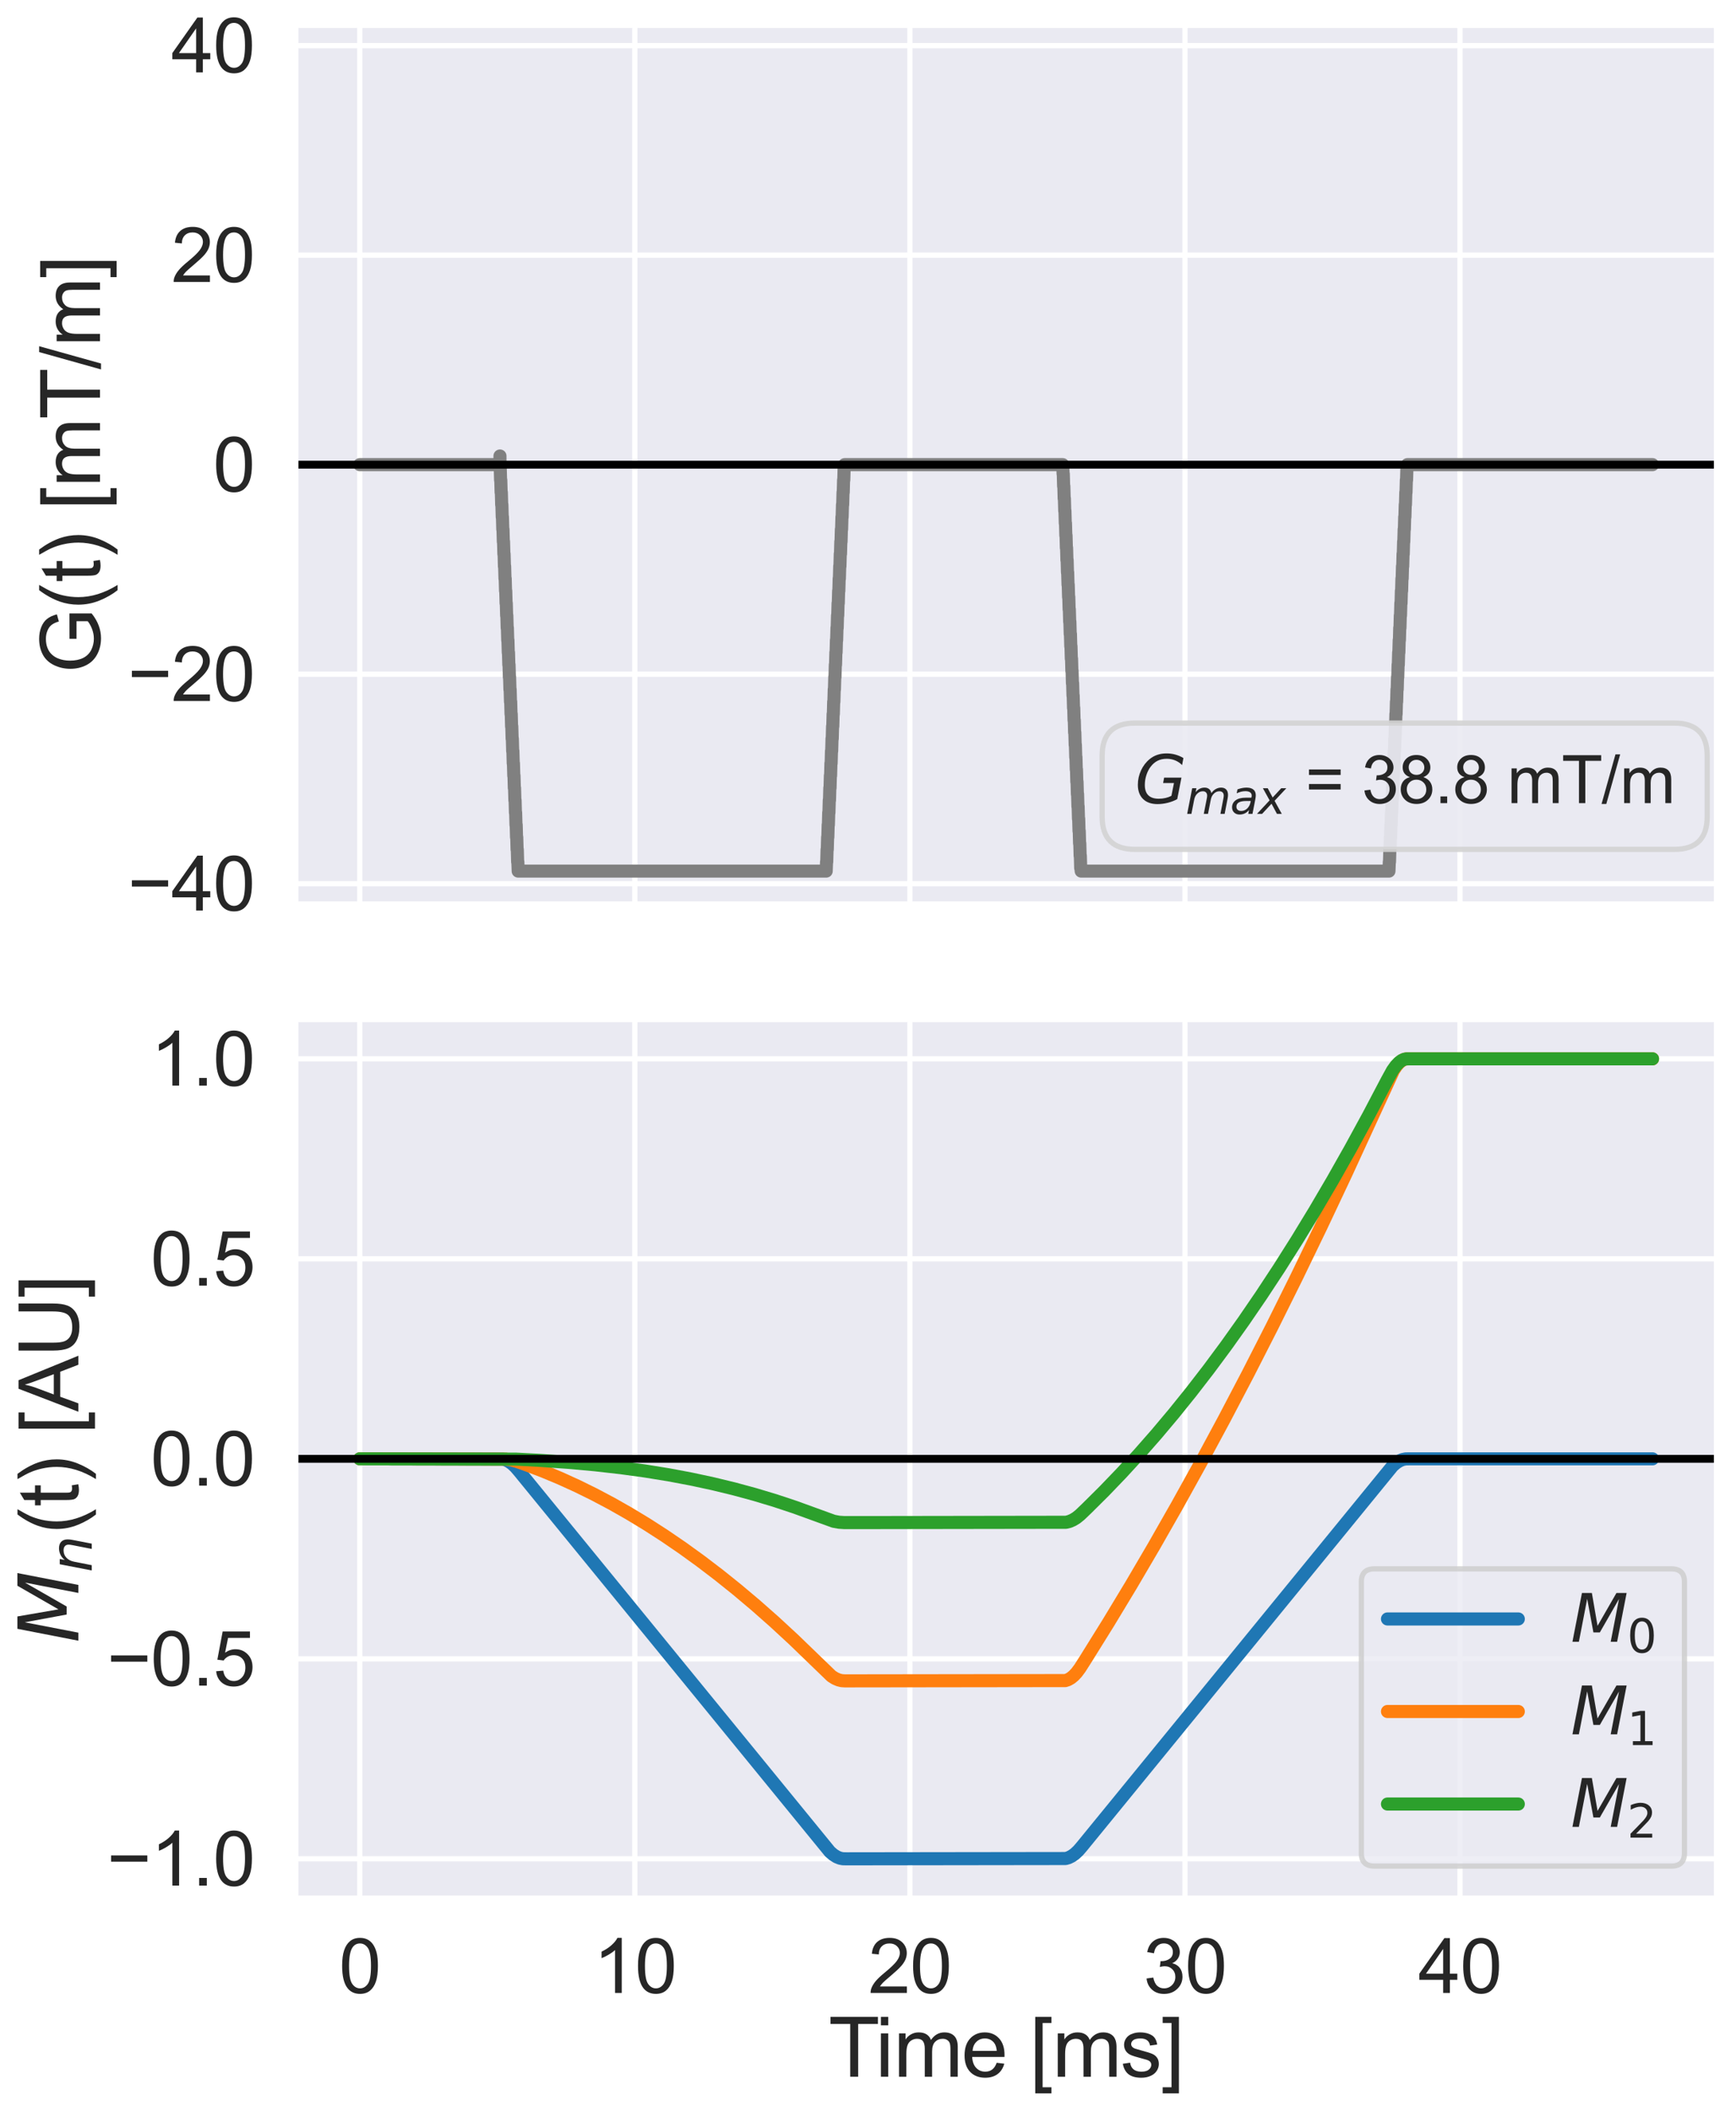 <?xml version="1.0" encoding="utf-8" standalone="no"?>
<!DOCTYPE svg PUBLIC "-//W3C//DTD SVG 1.1//EN"
  "http://www.w3.org/Graphics/SVG/1.1/DTD/svg11.dtd">
<svg xmlns:xlink="http://www.w3.org/1999/xlink" width="663.481pt" height="806.986pt" viewBox="0 0 663.481 806.986" xmlns="http://www.w3.org/2000/svg" version="1.1">
 <defs>
  <style type="text/css">*{stroke-linejoin: round; stroke-linecap: butt}</style>
 </defs>
 <g id="figure_1">
  <g id="patch_1">
   <path d="M -0 806.986 
L 663.481 806.986 
L 663.481 0 
L -0 0 
z
" style="fill: #ffffff"/>
  </g>
  <g id="axes_1">
   <g id="patch_2">
    <path d="M 112.798 345.695 
L 656.281 345.695 
L 656.281 9.429 
L 112.798 9.429 
z
" style="fill: #eaeaf2"/>
   </g>
   <g id="matplotlib.axis_1">
    <g id="xtick_1">
     <g id="line2d_1">
      <path d="M 137.502 345.695 
L 137.502 9.429 
" clip-path="url(#p6a369a2be4)" style="fill: none; stroke: #ffffff; stroke-width: 2; stroke-linecap: round"/>
     </g>
    </g>
    <g id="xtick_2">
     <g id="line2d_2">
      <path d="M 242.627 345.695 
L 242.627 9.429 
" clip-path="url(#p6a369a2be4)" style="fill: none; stroke: #ffffff; stroke-width: 2; stroke-linecap: round"/>
     </g>
    </g>
    <g id="xtick_3">
     <g id="line2d_3">
      <path d="M 347.751 345.695 
L 347.751 9.429 
" clip-path="url(#p6a369a2be4)" style="fill: none; stroke: #ffffff; stroke-width: 2; stroke-linecap: round"/>
     </g>
    </g>
    <g id="xtick_4">
     <g id="line2d_4">
      <path d="M 452.876 345.695 
L 452.876 9.429 
" clip-path="url(#p6a369a2be4)" style="fill: none; stroke: #ffffff; stroke-width: 2; stroke-linecap: round"/>
     </g>
    </g>
    <g id="xtick_5">
     <g id="line2d_5">
      <path d="M 558.001 345.695 
L 558.001 9.429 
" clip-path="url(#p6a369a2be4)" style="fill: none; stroke: #ffffff; stroke-width: 2; stroke-linecap: round"/>
     </g>
    </g>
   </g>
   <g id="matplotlib.axis_2">
    <g id="ytick_1">
     <g id="line2d_6">
      <path d="M 112.798 337.689 
L 656.281 337.689 
" clip-path="url(#p6a369a2be4)" style="fill: none; stroke: #ffffff; stroke-width: 2; stroke-linecap: round"/>
     </g>
     <g id="text_1">
      <!-- −40 -->
      <g style="fill: #262626" transform="translate(48.785 347.924) scale(0.286 -0.286)">
       <defs>
        <path id="ArialMT-2212" d="M 3381 1997 
L 356 1997 
L 356 2522 
L 3381 2522 
L 3381 1997 
z
" transform="scale(0.016)"/>
        <path id="ArialMT-34" d="M 2069 0 
L 2069 1097 
L 81 1097 
L 81 1613 
L 2172 4581 
L 2631 4581 
L 2631 1613 
L 3250 1613 
L 3250 1097 
L 2631 1097 
L 2631 0 
L 2069 0 
z
M 2069 1613 
L 2069 3678 
L 634 1613 
L 2069 1613 
z
" transform="scale(0.016)"/>
        <path id="ArialMT-30" d="M 266 2259 
Q 266 3072 433 3567 
Q 600 4063 929 4331 
Q 1259 4600 1759 4600 
Q 2128 4600 2406 4451 
Q 2684 4303 2865 4023 
Q 3047 3744 3150 3342 
Q 3253 2941 3253 2259 
Q 3253 1453 3087 958 
Q 2922 463 2592 192 
Q 2263 -78 1759 -78 
Q 1097 -78 719 397 
Q 266 969 266 2259 
z
M 844 2259 
Q 844 1131 1108 757 
Q 1372 384 1759 384 
Q 2147 384 2411 759 
Q 2675 1134 2675 2259 
Q 2675 3391 2411 3762 
Q 2147 4134 1753 4134 
Q 1366 4134 1134 3806 
Q 844 3388 844 2259 
z
" transform="scale(0.016)"/>
       </defs>
       <use xlink:href="#ArialMT-2212"/>
       <use xlink:href="#ArialMT-34" x="58.398"/>
       <use xlink:href="#ArialMT-30" x="114.014"/>
      </g>
     </g>
    </g>
    <g id="ytick_2">
     <g id="line2d_7">
      <path d="M 112.798 257.625 
L 656.281 257.625 
" clip-path="url(#p6a369a2be4)" style="fill: none; stroke: #ffffff; stroke-width: 2; stroke-linecap: round"/>
     </g>
     <g id="text_2">
      <!-- −20 -->
      <g style="fill: #262626" transform="translate(48.785 267.861) scale(0.286 -0.286)">
       <defs>
        <path id="ArialMT-32" d="M 3222 541 
L 3222 0 
L 194 0 
Q 188 203 259 391 
Q 375 700 629 1000 
Q 884 1300 1366 1694 
Q 2113 2306 2375 2664 
Q 2638 3022 2638 3341 
Q 2638 3675 2398 3904 
Q 2159 4134 1775 4134 
Q 1369 4134 1125 3890 
Q 881 3647 878 3216 
L 300 3275 
Q 359 3922 746 4261 
Q 1134 4600 1788 4600 
Q 2447 4600 2831 4234 
Q 3216 3869 3216 3328 
Q 3216 3053 3103 2787 
Q 2991 2522 2730 2228 
Q 2469 1934 1863 1422 
Q 1356 997 1212 845 
Q 1069 694 975 541 
L 3222 541 
z
" transform="scale(0.016)"/>
       </defs>
       <use xlink:href="#ArialMT-2212"/>
       <use xlink:href="#ArialMT-32" x="58.398"/>
       <use xlink:href="#ArialMT-30" x="114.014"/>
      </g>
     </g>
    </g>
    <g id="ytick_3">
     <g id="line2d_8">
      <path d="M 112.798 177.562 
L 656.281 177.562 
" clip-path="url(#p6a369a2be4)" style="fill: none; stroke: #ffffff; stroke-width: 2; stroke-linecap: round"/>
     </g>
     <g id="text_3">
      <!-- 0 -->
      <g style="fill: #262626" transform="translate(81.394 187.798) scale(0.286 -0.286)">
       <use xlink:href="#ArialMT-30"/>
      </g>
     </g>
    </g>
    <g id="ytick_4">
     <g id="line2d_9">
      <path d="M 112.798 97.499 
L 656.281 97.499 
" clip-path="url(#p6a369a2be4)" style="fill: none; stroke: #ffffff; stroke-width: 2; stroke-linecap: round"/>
     </g>
     <g id="text_4">
      <!-- 20 -->
      <g style="fill: #262626" transform="translate(65.49 107.735) scale(0.286 -0.286)">
       <use xlink:href="#ArialMT-32"/>
       <use xlink:href="#ArialMT-30" x="55.615"/>
      </g>
     </g>
    </g>
    <g id="ytick_5">
     <g id="line2d_10">
      <path d="M 112.798 17.436 
L 656.281 17.436 
" clip-path="url(#p6a369a2be4)" style="fill: none; stroke: #ffffff; stroke-width: 2; stroke-linecap: round"/>
     </g>
     <g id="text_5">
      <!-- 40 -->
      <g style="fill: #262626" transform="translate(65.49 27.671) scale(0.286 -0.286)">
       <use xlink:href="#ArialMT-34"/>
       <use xlink:href="#ArialMT-30" x="55.615"/>
      </g>
     </g>
    </g>
    <g id="text_6">
     <!-- G(t) [mT/m] -->
     <g style="fill: #262626" transform="translate(38.219 257.271) rotate(-90) scale(0.312 -0.312)">
      <defs>
       <path id="ArialMT-47" d="M 2638 1797 
L 2638 2334 
L 4578 2338 
L 4578 638 
Q 4131 281 3656 101 
Q 3181 -78 2681 -78 
Q 2006 -78 1454 211 
Q 903 500 622 1047 
Q 341 1594 341 2269 
Q 341 2938 620 3517 
Q 900 4097 1425 4378 
Q 1950 4659 2634 4659 
Q 3131 4659 3532 4498 
Q 3934 4338 4162 4050 
Q 4391 3763 4509 3300 
L 3963 3150 
Q 3859 3500 3706 3700 
Q 3553 3900 3268 4020 
Q 2984 4141 2638 4141 
Q 2222 4141 1919 4014 
Q 1616 3888 1430 3681 
Q 1244 3475 1141 3228 
Q 966 2803 966 2306 
Q 966 1694 1177 1281 
Q 1388 869 1791 669 
Q 2194 469 2647 469 
Q 3041 469 3416 620 
Q 3791 772 3984 944 
L 3984 1797 
L 2638 1797 
z
" transform="scale(0.016)"/>
       <path id="ArialMT-28" d="M 1497 -1347 
Q 1031 -759 709 28 
Q 388 816 388 1659 
Q 388 2403 628 3084 
Q 909 3875 1497 4659 
L 1900 4659 
Q 1522 4009 1400 3731 
Q 1209 3300 1100 2831 
Q 966 2247 966 1656 
Q 966 153 1900 -1347 
L 1497 -1347 
z
" transform="scale(0.016)"/>
       <path id="ArialMT-74" d="M 1650 503 
L 1731 6 
Q 1494 -44 1306 -44 
Q 1000 -44 831 53 
Q 663 150 594 308 
Q 525 466 525 972 
L 525 2881 
L 113 2881 
L 113 3319 
L 525 3319 
L 525 4141 
L 1084 4478 
L 1084 3319 
L 1650 3319 
L 1650 2881 
L 1084 2881 
L 1084 941 
Q 1084 700 1114 631 
Q 1144 563 1211 522 
Q 1278 481 1403 481 
Q 1497 481 1650 503 
z
" transform="scale(0.016)"/>
       <path id="ArialMT-29" d="M 791 -1347 
L 388 -1347 
Q 1322 153 1322 1656 
Q 1322 2244 1188 2822 
Q 1081 3291 891 3722 
Q 769 4003 388 4659 
L 791 4659 
Q 1378 3875 1659 3084 
Q 1900 2403 1900 1659 
Q 1900 816 1576 28 
Q 1253 -759 791 -1347 
z
" transform="scale(0.016)"/>
       <path id="ArialMT-20" transform="scale(0.016)"/>
       <path id="ArialMT-5b" d="M 434 -1272 
L 434 4581 
L 1675 4581 
L 1675 4116 
L 997 4116 
L 997 -806 
L 1675 -806 
L 1675 -1272 
L 434 -1272 
z
" transform="scale(0.016)"/>
       <path id="ArialMT-6d" d="M 422 0 
L 422 3319 
L 925 3319 
L 925 2853 
Q 1081 3097 1340 3245 
Q 1600 3394 1931 3394 
Q 2300 3394 2536 3241 
Q 2772 3088 2869 2813 
Q 3263 3394 3894 3394 
Q 4388 3394 4653 3120 
Q 4919 2847 4919 2278 
L 4919 0 
L 4359 0 
L 4359 2091 
Q 4359 2428 4304 2576 
Q 4250 2725 4106 2815 
Q 3963 2906 3769 2906 
Q 3419 2906 3187 2673 
Q 2956 2441 2956 1928 
L 2956 0 
L 2394 0 
L 2394 2156 
Q 2394 2531 2256 2718 
Q 2119 2906 1806 2906 
Q 1569 2906 1367 2781 
Q 1166 2656 1075 2415 
Q 984 2175 984 1722 
L 984 0 
L 422 0 
z
" transform="scale(0.016)"/>
       <path id="ArialMT-54" d="M 1659 0 
L 1659 4041 
L 150 4041 
L 150 4581 
L 3781 4581 
L 3781 4041 
L 2266 4041 
L 2266 0 
L 1659 0 
z
" transform="scale(0.016)"/>
       <path id="ArialMT-2f" d="M 0 -78 
L 1328 4659 
L 1778 4659 
L 453 -78 
L 0 -78 
z
" transform="scale(0.016)"/>
       <path id="ArialMT-5d" d="M 1363 -1272 
L 122 -1272 
L 122 -806 
L 800 -806 
L 800 4116 
L 122 4116 
L 122 4581 
L 1363 4581 
L 1363 -1272 
z
" transform="scale(0.016)"/>
      </defs>
      <use xlink:href="#ArialMT-47"/>
      <use xlink:href="#ArialMT-28" x="77.783"/>
      <use xlink:href="#ArialMT-74" x="111.084"/>
      <use xlink:href="#ArialMT-29" x="138.867"/>
      <use xlink:href="#ArialMT-20" x="172.168"/>
      <use xlink:href="#ArialMT-5b" x="199.951"/>
      <use xlink:href="#ArialMT-6d" x="227.734"/>
      <use xlink:href="#ArialMT-54" x="311.035"/>
      <use xlink:href="#ArialMT-2f" x="372.119"/>
      <use xlink:href="#ArialMT-6d" x="399.902"/>
      <use xlink:href="#ArialMT-5d" x="483.203"/>
     </g>
    </g>
   </g>
   <g id="line2d_11">
    <path d="M 137.502 177.562 
L 191.073 177.562 
L 191.084 174.246 
L 191.095 178.739 
L 191.179 178.739 
L 191.189 178.739 
L 191.315 183.445 
L 191.399 183.445 
L 191.526 188.152 
L 191.61 188.152 
L 191.736 192.858 
L 191.82 192.858 
L 191.946 197.564 
L 192.03 197.564 
L 192.156 202.271 
L 192.24 202.271 
L 192.367 206.977 
L 192.451 206.977 
L 192.577 211.683 
L 192.661 211.683 
L 192.787 216.39 
L 192.871 216.39 
L 192.997 221.096 
L 193.081 221.096 
L 193.208 225.802 
L 193.292 225.802 
L 193.418 230.509 
L 193.502 230.509 
L 193.628 235.215 
L 193.712 235.215 
L 193.838 239.921 
L 193.922 239.921 
L 194.049 244.628 
L 194.133 244.628 
L 194.259 249.334 
L 194.343 249.334 
L 194.469 254.04 
L 194.553 254.04 
L 194.679 258.747 
L 194.763 258.747 
L 194.89 263.453 
L 194.974 263.453 
L 195.1 268.159 
L 195.184 268.159 
L 195.31 272.866 
L 195.394 272.866 
L 195.52 277.572 
L 195.604 277.572 
L 195.731 282.279 
L 195.815 282.279 
L 195.941 286.985 
L 196.025 286.985 
L 196.151 291.691 
L 196.235 291.691 
L 196.361 296.398 
L 196.445 296.398 
L 196.572 301.104 
L 196.656 301.104 
L 196.782 305.81 
L 196.866 305.81 
L 196.992 310.517 
L 197.076 310.517 
L 197.202 315.223 
L 197.286 315.223 
L 197.413 319.929 
L 197.497 319.929 
L 197.623 324.636 
L 197.707 324.636 
L 197.833 329.342 
L 197.917 329.342 
L 198.043 332.872 
L 315.762 332.872 
L 315.899 329.342 
L 315.972 329.342 
L 316.098 324.636 
L 316.182 324.636 
L 316.309 319.929 
L 316.393 319.929 
L 316.519 315.223 
L 316.603 315.223 
L 316.729 310.517 
L 316.813 310.517 
L 316.939 305.81 
L 317.023 305.81 
L 317.15 301.104 
L 317.234 301.104 
L 317.36 296.398 
L 317.444 296.398 
L 317.57 291.691 
L 317.654 291.691 
L 317.78 286.985 
L 317.864 286.985 
L 317.991 282.279 
L 318.075 282.279 
L 318.201 277.572 
L 318.285 277.572 
L 318.411 272.866 
L 318.495 272.866 
L 318.621 268.159 
L 318.705 268.159 
L 318.832 263.453 
L 318.916 263.453 
L 319.042 258.747 
L 319.126 258.747 
L 319.252 254.04 
L 319.336 254.04 
L 319.462 249.334 
L 319.546 249.334 
L 319.673 244.628 
L 319.757 244.628 
L 319.883 239.921 
L 319.967 239.921 
L 320.093 235.215 
L 320.177 235.215 
L 320.303 230.509 
L 320.387 230.509 
L 320.514 225.802 
L 320.598 225.802 
L 320.724 221.096 
L 320.808 221.096 
L 320.934 216.39 
L 321.018 216.39 
L 321.144 211.683 
L 321.228 211.683 
L 321.355 206.977 
L 321.439 206.977 
L 321.565 202.271 
L 321.649 202.271 
L 321.775 197.564 
L 321.859 197.564 
L 321.985 192.858 
L 322.069 192.858 
L 322.195 188.151 
L 322.28 188.151 
L 322.406 183.445 
L 322.49 183.445 
L 322.616 178.739 
L 322.7 178.739 
L 322.816 177.562 
L 406.169 177.562 
L 406.306 181.092 
L 406.379 181.092 
L 406.505 185.798 
L 406.59 185.798 
L 406.716 190.505 
L 406.8 190.505 
L 406.926 195.211 
L 407.01 195.211 
L 407.136 199.917 
L 407.22 199.917 
L 407.346 204.624 
L 407.431 204.624 
L 407.557 209.33 
L 407.641 209.33 
L 407.767 214.036 
L 407.851 214.036 
L 407.977 218.743 
L 408.061 218.743 
L 408.187 223.449 
L 408.272 223.449 
L 408.398 228.155 
L 408.482 228.155 
L 408.608 232.862 
L 408.692 232.862 
L 408.818 237.568 
L 408.902 237.568 
L 409.028 242.275 
L 409.113 242.275 
L 409.239 246.981 
L 409.323 246.981 
L 409.449 251.687 
L 409.533 251.687 
L 409.659 256.394 
L 409.743 256.394 
L 409.869 261.1 
L 409.954 261.1 
L 410.08 265.806 
L 410.164 265.806 
L 410.29 270.513 
L 410.374 270.513 
L 410.5 275.219 
L 410.584 275.219 
L 410.71 279.925 
L 410.795 279.925 
L 410.921 284.632 
L 411.005 284.632 
L 411.131 289.338 
L 411.215 289.338 
L 411.341 294.044 
L 411.425 294.044 
L 411.551 298.751 
L 411.636 298.751 
L 411.762 303.457 
L 411.846 303.457 
L 411.972 308.163 
L 412.056 308.163 
L 412.182 312.87 
L 412.266 312.87 
L 412.392 317.576 
L 412.477 317.576 
L 412.603 322.282 
L 412.687 322.282 
L 412.813 326.989 
L 412.897 326.989 
L 413.023 331.695 
L 413.107 331.695 
L 413.223 332.872 
L 530.847 332.872 
L 530.984 329.342 
L 531.057 329.342 
L 531.183 324.636 
L 531.267 324.636 
L 531.394 319.929 
L 531.478 319.929 
L 531.604 315.223 
L 531.688 315.223 
L 531.814 310.517 
L 531.898 310.517 
L 532.024 305.81 
L 532.108 305.81 
L 532.235 301.104 
L 532.319 301.104 
L 532.445 296.398 
L 532.529 296.398 
L 532.655 291.691 
L 532.739 291.691 
L 532.865 286.985 
L 532.949 286.985 
L 533.076 282.279 
L 533.16 282.279 
L 533.286 277.572 
L 533.37 277.572 
L 533.496 272.866 
L 533.58 272.866 
L 533.706 268.159 
L 533.79 268.159 
L 533.917 263.453 
L 534.001 263.453 
L 534.127 258.747 
L 534.211 258.747 
L 534.337 254.04 
L 534.421 254.04 
L 534.547 249.334 
L 534.631 249.334 
L 534.758 244.628 
L 534.842 244.628 
L 534.968 239.921 
L 535.052 239.921 
L 535.178 235.215 
L 535.262 235.215 
L 535.388 230.509 
L 535.472 230.509 
L 535.599 225.802 
L 535.683 225.802 
L 535.809 221.096 
L 535.893 221.096 
L 536.019 216.39 
L 536.103 216.39 
L 536.229 211.683 
L 536.313 211.683 
L 536.44 206.977 
L 536.524 206.977 
L 536.65 202.271 
L 536.734 202.271 
L 536.86 197.564 
L 536.944 197.564 
L 537.07 192.858 
L 537.154 192.858 
L 537.281 188.151 
L 537.365 188.151 
L 537.491 183.445 
L 537.575 183.445 
L 537.701 178.739 
L 537.775 178.739 
L 537.89 177.562 
L 631.577 177.562 
L 631.577 177.562 
" clip-path="url(#p6a369a2be4)" style="fill: none; stroke: #808080; stroke-width: 5; stroke-linecap: round"/>
   </g>
   <g id="line2d_12">
    <path d="M 112.798 177.562 
L 656.281 177.562 
" clip-path="url(#p6a369a2be4)" style="fill: none; stroke: #000000; stroke-width: 3; stroke-linecap: round"/>
   </g>
   <g id="patch_3">
    <path d="M 112.798 345.695 
L 112.798 9.429 
" style="fill: none; stroke: #ffffff; stroke-width: 2.5; stroke-linejoin: miter; stroke-linecap: square"/>
   </g>
   <g id="patch_4">
    <path d="M 656.281 345.695 
L 656.281 9.429 
" style="fill: none; stroke: #ffffff; stroke-width: 2.5; stroke-linejoin: miter; stroke-linecap: square"/>
   </g>
   <g id="patch_5">
    <path d="M 112.798 345.695 
L 656.281 345.695 
" style="fill: none; stroke: #ffffff; stroke-width: 2.5; stroke-linejoin: miter; stroke-linecap: square"/>
   </g>
   <g id="patch_6">
    <path d="M 112.798 9.429 
L 656.281 9.429 
" style="fill: none; stroke: #ffffff; stroke-width: 2.5; stroke-linejoin: miter; stroke-linecap: square"/>
   </g>
   <g id="text_7">
    <g id="patch_7">
     <path d="M 433.727 324.569 
L 639.977 324.569 
Q 652.477 324.569 652.477 312.069 
L 652.477 288.819 
Q 652.477 276.319 639.977 276.319 
L 433.727 276.319 
Q 421.227 276.319 421.227 288.819 
L 421.227 312.069 
Q 421.227 324.569 433.727 324.569 
z
" style="fill: #eaeaf2; opacity: 0.9; stroke: #d3d3d3; stroke-width: 2; stroke-linejoin: miter"/>
    </g>
    <!-- $G_{max}$ = 38.8 mT/m -->
    <g style="fill: #262626" transform="translate(433.727 307.1) scale(0.25 -0.25)">
     <defs>
      <path id="DejaVuSans-Oblique-47" d="M 3494 697 
L 3738 1919 
L 2700 1919 
L 2797 2438 
L 4453 2438 
L 4050 384 
Q 3634 156 3143 32 
Q 2653 -91 2156 -91 
Q 1278 -91 783 396 
Q 288 884 288 1753 
Q 288 2475 589 3126 
Q 891 3778 1422 4213 
Q 1756 4484 2153 4617 
Q 2550 4750 3034 4750 
Q 3472 4750 3873 4639 
Q 4275 4528 4641 4306 
L 4513 3634 
Q 4231 3928 3853 4083 
Q 3475 4238 3047 4238 
Q 2550 4238 2172 4048 
Q 1794 3859 1497 3463 
Q 1244 3125 1098 2667 
Q 953 2209 953 1734 
Q 953 1081 1287 751 
Q 1622 422 2284 422 
Q 2616 422 2925 492 
Q 3234 563 3494 697 
z
" transform="scale(0.016)"/>
      <path id="DejaVuSans-Oblique-6d" d="M 5747 2113 
L 5338 0 
L 4763 0 
L 5166 2094 
Q 5191 2228 5203 2325 
Q 5216 2422 5216 2491 
Q 5216 2772 5059 2928 
Q 4903 3084 4622 3084 
Q 4203 3084 3875 2770 
Q 3547 2456 3450 1953 
L 3066 0 
L 2491 0 
L 2900 2094 
Q 2925 2209 2937 2307 
Q 2950 2406 2950 2484 
Q 2950 2769 2794 2926 
Q 2638 3084 2363 3084 
Q 1938 3084 1609 2770 
Q 1281 2456 1184 1953 
L 800 0 
L 225 0 
L 909 3500 
L 1484 3500 
L 1375 2956 
Q 1609 3263 1923 3423 
Q 2238 3584 2597 3584 
Q 2978 3584 3223 3384 
Q 3469 3184 3519 2828 
Q 3781 3197 4126 3390 
Q 4472 3584 4856 3584 
Q 5306 3584 5551 3325 
Q 5797 3066 5797 2591 
Q 5797 2488 5784 2364 
Q 5772 2241 5747 2113 
z
" transform="scale(0.016)"/>
      <path id="DejaVuSans-Oblique-61" d="M 3438 1997 
L 3047 0 
L 2472 0 
L 2578 531 
Q 2325 219 2001 64 
Q 1678 -91 1281 -91 
Q 834 -91 548 182 
Q 263 456 263 884 
Q 263 1497 752 1853 
Q 1241 2209 2100 2209 
L 2900 2209 
L 2931 2363 
Q 2938 2388 2941 2417 
Q 2944 2447 2944 2509 
Q 2944 2788 2717 2942 
Q 2491 3097 2081 3097 
Q 1800 3097 1504 3025 
Q 1209 2953 897 2809 
L 997 3341 
Q 1322 3463 1633 3523 
Q 1944 3584 2234 3584 
Q 2853 3584 3176 3315 
Q 3500 3047 3500 2534 
Q 3500 2431 3484 2292 
Q 3469 2153 3438 1997 
z
M 2816 1759 
L 2241 1759 
Q 1534 1759 1195 1570 
Q 856 1381 856 984 
Q 856 709 1029 553 
Q 1203 397 1509 397 
Q 1978 397 2328 733 
Q 2678 1069 2791 1631 
L 2816 1759 
z
" transform="scale(0.016)"/>
      <path id="DejaVuSans-Oblique-78" d="M 3841 3500 
L 2234 1784 
L 3219 0 
L 2559 0 
L 1819 1388 
L 531 0 
L -166 0 
L 1556 1844 
L 641 3500 
L 1300 3500 
L 1972 2234 
L 3144 3500 
L 3841 3500 
z
" transform="scale(0.016)"/>
      <path id="ArialMT-3d" d="M 3381 2694 
L 356 2694 
L 356 3219 
L 3381 3219 
L 3381 2694 
z
M 3381 1303 
L 356 1303 
L 356 1828 
L 3381 1828 
L 3381 1303 
z
" transform="scale(0.016)"/>
      <path id="ArialMT-33" d="M 269 1209 
L 831 1284 
Q 928 806 1161 595 
Q 1394 384 1728 384 
Q 2125 384 2398 659 
Q 2672 934 2672 1341 
Q 2672 1728 2419 1979 
Q 2166 2231 1775 2231 
Q 1616 2231 1378 2169 
L 1441 2663 
Q 1497 2656 1531 2656 
Q 1891 2656 2178 2843 
Q 2466 3031 2466 3422 
Q 2466 3731 2256 3934 
Q 2047 4138 1716 4138 
Q 1388 4138 1169 3931 
Q 950 3725 888 3313 
L 325 3413 
Q 428 3978 793 4289 
Q 1159 4600 1703 4600 
Q 2078 4600 2393 4439 
Q 2709 4278 2876 4000 
Q 3044 3722 3044 3409 
Q 3044 3113 2884 2869 
Q 2725 2625 2413 2481 
Q 2819 2388 3044 2092 
Q 3269 1797 3269 1353 
Q 3269 753 2831 336 
Q 2394 -81 1725 -81 
Q 1122 -81 723 278 
Q 325 638 269 1209 
z
" transform="scale(0.016)"/>
      <path id="ArialMT-38" d="M 1131 2484 
Q 781 2613 612 2850 
Q 444 3088 444 3419 
Q 444 3919 803 4259 
Q 1163 4600 1759 4600 
Q 2359 4600 2725 4251 
Q 3091 3903 3091 3403 
Q 3091 3084 2923 2848 
Q 2756 2613 2416 2484 
Q 2838 2347 3058 2040 
Q 3278 1734 3278 1309 
Q 3278 722 2862 322 
Q 2447 -78 1769 -78 
Q 1091 -78 675 323 
Q 259 725 259 1325 
Q 259 1772 486 2073 
Q 713 2375 1131 2484 
z
M 1019 3438 
Q 1019 3113 1228 2906 
Q 1438 2700 1772 2700 
Q 2097 2700 2305 2904 
Q 2513 3109 2513 3406 
Q 2513 3716 2298 3927 
Q 2084 4138 1766 4138 
Q 1444 4138 1231 3931 
Q 1019 3725 1019 3438 
z
M 838 1322 
Q 838 1081 952 856 
Q 1066 631 1291 507 
Q 1516 384 1775 384 
Q 2178 384 2440 643 
Q 2703 903 2703 1303 
Q 2703 1709 2433 1975 
Q 2163 2241 1756 2241 
Q 1359 2241 1098 1978 
Q 838 1716 838 1322 
z
" transform="scale(0.016)"/>
      <path id="ArialMT-2e" d="M 581 0 
L 581 641 
L 1222 641 
L 1222 0 
L 581 0 
z
" transform="scale(0.016)"/>
     </defs>
     <use xlink:href="#DejaVuSans-Oblique-47" transform="translate(0 0.781)"/>
     <use xlink:href="#DejaVuSans-Oblique-6d" transform="translate(77.49 -15.625) scale(0.7)"/>
     <use xlink:href="#DejaVuSans-Oblique-61" transform="translate(145.679 -15.625) scale(0.7)"/>
     <use xlink:href="#DejaVuSans-Oblique-78" transform="translate(188.574 -15.625) scale(0.7)"/>
     <use xlink:href="#ArialMT-20" transform="translate(232.734 0.781)"/>
     <use xlink:href="#ArialMT-3d" transform="translate(260.518 0.781)"/>
     <use xlink:href="#ArialMT-20" transform="translate(318.916 0.781)"/>
     <use xlink:href="#ArialMT-33" transform="translate(346.699 0.781)"/>
     <use xlink:href="#ArialMT-38" transform="translate(402.314 0.781)"/>
     <use xlink:href="#ArialMT-2e" transform="translate(457.93 0.781)"/>
     <use xlink:href="#ArialMT-38" transform="translate(485.713 0.781)"/>
     <use xlink:href="#ArialMT-20" transform="translate(541.328 0.781)"/>
     <use xlink:href="#ArialMT-6d" transform="translate(569.111 0.781)"/>
     <use xlink:href="#ArialMT-54" transform="translate(652.412 0.781)"/>
     <use xlink:href="#ArialMT-2f" transform="translate(713.496 0.781)"/>
     <use xlink:href="#ArialMT-6d" transform="translate(741.279 0.781)"/>
    </g>
   </g>
  </g>
  <g id="axes_2">
   <g id="patch_8">
    <path d="M 112.798 725.597 
L 656.281 725.597 
L 656.281 389.331 
L 112.798 389.331 
z
" style="fill: #eaeaf2"/>
   </g>
   <g id="matplotlib.axis_3">
    <g id="xtick_6">
     <g id="line2d_13">
      <path d="M 137.502 725.597 
L 137.502 389.331 
" clip-path="url(#p6affd94134)" style="fill: none; stroke: #ffffff; stroke-width: 2; stroke-linecap: round"/>
     </g>
     <g id="text_8">
      <!-- 0 -->
      <g style="fill: #262626" transform="translate(129.55 761.568) scale(0.286 -0.286)">
       <use xlink:href="#ArialMT-30"/>
      </g>
     </g>
    </g>
    <g id="xtick_7">
     <g id="line2d_14">
      <path d="M 242.627 725.597 
L 242.627 389.331 
" clip-path="url(#p6affd94134)" style="fill: none; stroke: #ffffff; stroke-width: 2; stroke-linecap: round"/>
     </g>
     <g id="text_9">
      <!-- 10 -->
      <g style="fill: #262626" transform="translate(226.722 761.568) scale(0.286 -0.286)">
       <defs>
        <path id="ArialMT-31" d="M 2384 0 
L 1822 0 
L 1822 3584 
Q 1619 3391 1289 3197 
Q 959 3003 697 2906 
L 697 3450 
Q 1169 3672 1522 3987 
Q 1875 4303 2022 4600 
L 2384 4600 
L 2384 0 
z
" transform="scale(0.016)"/>
       </defs>
       <use xlink:href="#ArialMT-31"/>
       <use xlink:href="#ArialMT-30" x="55.615"/>
      </g>
     </g>
    </g>
    <g id="xtick_8">
     <g id="line2d_15">
      <path d="M 347.751 725.597 
L 347.751 389.331 
" clip-path="url(#p6affd94134)" style="fill: none; stroke: #ffffff; stroke-width: 2; stroke-linecap: round"/>
     </g>
     <g id="text_10">
      <!-- 20 -->
      <g style="fill: #262626" transform="translate(331.847 761.568) scale(0.286 -0.286)">
       <use xlink:href="#ArialMT-32"/>
       <use xlink:href="#ArialMT-30" x="55.615"/>
      </g>
     </g>
    </g>
    <g id="xtick_9">
     <g id="line2d_16">
      <path d="M 452.876 725.597 
L 452.876 389.331 
" clip-path="url(#p6affd94134)" style="fill: none; stroke: #ffffff; stroke-width: 2; stroke-linecap: round"/>
     </g>
     <g id="text_11">
      <!-- 30 -->
      <g style="fill: #262626" transform="translate(436.972 761.568) scale(0.286 -0.286)">
       <use xlink:href="#ArialMT-33"/>
       <use xlink:href="#ArialMT-30" x="55.615"/>
      </g>
     </g>
    </g>
    <g id="xtick_10">
     <g id="line2d_17">
      <path d="M 558.001 725.597 
L 558.001 389.331 
" clip-path="url(#p6affd94134)" style="fill: none; stroke: #ffffff; stroke-width: 2; stroke-linecap: round"/>
     </g>
     <g id="text_12">
      <!-- 40 -->
      <g style="fill: #262626" transform="translate(542.096 761.568) scale(0.286 -0.286)">
       <use xlink:href="#ArialMT-34"/>
       <use xlink:href="#ArialMT-30" x="55.615"/>
      </g>
     </g>
    </g>
    <g id="text_13">
     <!-- Time [ms] -->
     <g style="fill: #262626" transform="translate(316.665 793.585) scale(0.312 -0.312)">
      <defs>
       <path id="ArialMT-69" d="M 425 3934 
L 425 4581 
L 988 4581 
L 988 3934 
L 425 3934 
z
M 425 0 
L 425 3319 
L 988 3319 
L 988 0 
L 425 0 
z
" transform="scale(0.016)"/>
       <path id="ArialMT-65" d="M 2694 1069 
L 3275 997 
Q 3138 488 2766 206 
Q 2394 -75 1816 -75 
Q 1088 -75 661 373 
Q 234 822 234 1631 
Q 234 2469 665 2931 
Q 1097 3394 1784 3394 
Q 2450 3394 2872 2941 
Q 3294 2488 3294 1666 
Q 3294 1616 3291 1516 
L 816 1516 
Q 847 969 1125 678 
Q 1403 388 1819 388 
Q 2128 388 2347 550 
Q 2566 713 2694 1069 
z
M 847 1978 
L 2700 1978 
Q 2663 2397 2488 2606 
Q 2219 2931 1791 2931 
Q 1403 2931 1139 2672 
Q 875 2413 847 1978 
z
" transform="scale(0.016)"/>
       <path id="ArialMT-73" d="M 197 991 
L 753 1078 
Q 800 744 1014 566 
Q 1228 388 1613 388 
Q 2000 388 2187 545 
Q 2375 703 2375 916 
Q 2375 1106 2209 1216 
Q 2094 1291 1634 1406 
Q 1016 1563 777 1677 
Q 538 1791 414 1992 
Q 291 2194 291 2438 
Q 291 2659 392 2848 
Q 494 3038 669 3163 
Q 800 3259 1026 3326 
Q 1253 3394 1513 3394 
Q 1903 3394 2198 3281 
Q 2494 3169 2634 2976 
Q 2775 2784 2828 2463 
L 2278 2388 
Q 2241 2644 2061 2787 
Q 1881 2931 1553 2931 
Q 1166 2931 1000 2803 
Q 834 2675 834 2503 
Q 834 2394 903 2306 
Q 972 2216 1119 2156 
Q 1203 2125 1616 2013 
Q 2213 1853 2448 1751 
Q 2684 1650 2818 1456 
Q 2953 1263 2953 975 
Q 2953 694 2789 445 
Q 2625 197 2315 61 
Q 2006 -75 1616 -75 
Q 969 -75 630 194 
Q 291 463 197 991 
z
" transform="scale(0.016)"/>
      </defs>
      <use xlink:href="#ArialMT-54"/>
      <use xlink:href="#ArialMT-69" x="57.334"/>
      <use xlink:href="#ArialMT-6d" x="79.551"/>
      <use xlink:href="#ArialMT-65" x="162.852"/>
      <use xlink:href="#ArialMT-20" x="218.467"/>
      <use xlink:href="#ArialMT-5b" x="246.25"/>
      <use xlink:href="#ArialMT-6d" x="274.033"/>
      <use xlink:href="#ArialMT-73" x="357.334"/>
      <use xlink:href="#ArialMT-5d" x="407.334"/>
     </g>
    </g>
   </g>
   <g id="matplotlib.axis_4">
    <g id="ytick_6">
     <g id="line2d_18">
      <path d="M 112.798 710.312 
L 656.281 710.312 
" clip-path="url(#p6affd94134)" style="fill: none; stroke: #ffffff; stroke-width: 2; stroke-linecap: round"/>
     </g>
     <g id="text_14">
      <!-- −1.0 -->
      <g style="fill: #262626" transform="translate(40.84 720.548) scale(0.286 -0.286)">
       <use xlink:href="#ArialMT-2212"/>
       <use xlink:href="#ArialMT-31" x="58.398"/>
       <use xlink:href="#ArialMT-2e" x="114.014"/>
       <use xlink:href="#ArialMT-30" x="141.797"/>
      </g>
     </g>
    </g>
    <g id="ytick_7">
     <g id="line2d_19">
      <path d="M 112.798 633.888 
L 656.281 633.888 
" clip-path="url(#p6affd94134)" style="fill: none; stroke: #ffffff; stroke-width: 2; stroke-linecap: round"/>
     </g>
     <g id="text_15">
      <!-- −0.5 -->
      <g style="fill: #262626" transform="translate(40.84 644.124) scale(0.286 -0.286)">
       <defs>
        <path id="ArialMT-35" d="M 266 1200 
L 856 1250 
Q 922 819 1161 601 
Q 1400 384 1738 384 
Q 2144 384 2425 690 
Q 2706 997 2706 1503 
Q 2706 1984 2436 2262 
Q 2166 2541 1728 2541 
Q 1456 2541 1237 2417 
Q 1019 2294 894 2097 
L 366 2166 
L 809 4519 
L 3088 4519 
L 3088 3981 
L 1259 3981 
L 1013 2750 
Q 1425 3038 1878 3038 
Q 2478 3038 2890 2622 
Q 3303 2206 3303 1553 
Q 3303 931 2941 478 
Q 2500 -78 1738 -78 
Q 1113 -78 717 272 
Q 322 622 266 1200 
z
" transform="scale(0.016)"/>
       </defs>
       <use xlink:href="#ArialMT-2212"/>
       <use xlink:href="#ArialMT-30" x="58.398"/>
       <use xlink:href="#ArialMT-2e" x="114.014"/>
       <use xlink:href="#ArialMT-35" x="141.797"/>
      </g>
     </g>
    </g>
    <g id="ytick_8">
     <g id="line2d_20">
      <path d="M 112.798 557.464 
L 656.281 557.464 
" clip-path="url(#p6affd94134)" style="fill: none; stroke: #ffffff; stroke-width: 2; stroke-linecap: round"/>
     </g>
     <g id="text_16">
      <!-- 0.0 -->
      <g style="fill: #262626" transform="translate(57.544 567.7) scale(0.286 -0.286)">
       <use xlink:href="#ArialMT-30"/>
       <use xlink:href="#ArialMT-2e" x="55.615"/>
       <use xlink:href="#ArialMT-30" x="83.398"/>
      </g>
     </g>
    </g>
    <g id="ytick_9">
     <g id="line2d_21">
      <path d="M 112.798 481.04 
L 656.281 481.04 
" clip-path="url(#p6affd94134)" style="fill: none; stroke: #ffffff; stroke-width: 2; stroke-linecap: round"/>
     </g>
     <g id="text_17">
      <!-- 0.5 -->
      <g style="fill: #262626" transform="translate(57.544 491.276) scale(0.286 -0.286)">
       <use xlink:href="#ArialMT-30"/>
       <use xlink:href="#ArialMT-2e" x="55.615"/>
       <use xlink:href="#ArialMT-35" x="83.398"/>
      </g>
     </g>
    </g>
    <g id="ytick_10">
     <g id="line2d_22">
      <path d="M 112.798 404.616 
L 656.281 404.616 
" clip-path="url(#p6affd94134)" style="fill: none; stroke: #ffffff; stroke-width: 2; stroke-linecap: round"/>
     </g>
     <g id="text_18">
      <!-- 1.0 -->
      <g style="fill: #262626" transform="translate(57.544 414.852) scale(0.286 -0.286)">
       <use xlink:href="#ArialMT-31"/>
       <use xlink:href="#ArialMT-2e" x="55.615"/>
       <use xlink:href="#ArialMT-30" x="83.398"/>
      </g>
     </g>
    </g>
    <g id="text_19">
     <!-- $M_n$(t) [AU] -->
     <g style="fill: #262626" transform="translate(29.976 627.82) rotate(-90) scale(0.312 -0.312)">
      <defs>
       <path id="DejaVuSans-Oblique-4d" d="M 1081 4666 
L 2028 4666 
L 2572 1522 
L 4378 4666 
L 5350 4666 
L 4441 0 
L 3828 0 
L 4622 4091 
L 2791 897 
L 2175 897 
L 1581 4103 
L 788 0 
L 172 0 
L 1081 4666 
z
" transform="scale(0.016)"/>
       <path id="DejaVuSans-Oblique-6e" d="M 3566 2113 
L 3156 0 
L 2578 0 
L 2988 2091 
Q 3016 2238 3031 2350 
Q 3047 2463 3047 2528 
Q 3047 2791 2881 2937 
Q 2716 3084 2419 3084 
Q 1956 3084 1622 2776 
Q 1288 2469 1184 1941 
L 800 0 
L 225 0 
L 903 3500 
L 1478 3500 
L 1363 2950 
Q 1603 3253 1940 3418 
Q 2278 3584 2650 3584 
Q 3113 3584 3367 3334 
Q 3622 3084 3622 2631 
Q 3622 2519 3608 2391 
Q 3594 2263 3566 2113 
z
" transform="scale(0.016)"/>
       <path id="ArialMT-41" d="M -9 0 
L 1750 4581 
L 2403 4581 
L 4278 0 
L 3588 0 
L 3053 1388 
L 1138 1388 
L 634 0 
L -9 0 
z
M 1313 1881 
L 2866 1881 
L 2388 3150 
Q 2169 3728 2063 4100 
Q 1975 3659 1816 3225 
L 1313 1881 
z
" transform="scale(0.016)"/>
       <path id="ArialMT-55" d="M 3500 4581 
L 4106 4581 
L 4106 1934 
Q 4106 1244 3950 837 
Q 3794 431 3386 176 
Q 2978 -78 2316 -78 
Q 1672 -78 1262 144 
Q 853 366 678 786 
Q 503 1206 503 1934 
L 503 4581 
L 1109 4581 
L 1109 1938 
Q 1109 1341 1220 1058 
Q 1331 775 1601 622 
Q 1872 469 2263 469 
Q 2931 469 3215 772 
Q 3500 1075 3500 1938 
L 3500 4581 
z
" transform="scale(0.016)"/>
      </defs>
      <use xlink:href="#DejaVuSans-Oblique-4d" transform="translate(0 0.094)"/>
      <use xlink:href="#DejaVuSans-Oblique-6e" transform="translate(86.279 -16.312) scale(0.7)"/>
      <use xlink:href="#ArialMT-28" transform="translate(133.379 0.094)"/>
      <use xlink:href="#ArialMT-74" transform="translate(166.68 0.094)"/>
      <use xlink:href="#ArialMT-29" transform="translate(194.463 0.094)"/>
      <use xlink:href="#ArialMT-20" transform="translate(227.764 0.094)"/>
      <use xlink:href="#ArialMT-5b" transform="translate(255.547 0.094)"/>
      <use xlink:href="#ArialMT-41" transform="translate(283.33 0.094)"/>
      <use xlink:href="#ArialMT-55" transform="translate(350.029 0.094)"/>
      <use xlink:href="#ArialMT-5d" transform="translate(422.246 0.094)"/>
     </g>
    </g>
   </g>
   <g id="line2d_23">
    <path d="M 137.502 557.464 
L 192.198 557.574 
L 193.313 557.903 
L 194.501 558.495 
L 195.709 559.354 
L 197.034 560.592 
L 198.432 562.22 
L 317.171 707.611 
L 318.506 708.758 
L 319.788 709.563 
L 320.997 710.056 
L 322.111 710.281 
L 323.499 710.312 
L 407.283 710.202 
L 408.398 709.873 
L 409.586 709.281 
L 410.795 708.422 
L 412.119 707.184 
L 413.517 705.557 
L 532.256 560.165 
L 533.591 559.018 
L 534.873 558.213 
L 536.082 557.72 
L 537.196 557.495 
L 538.584 557.464 
L 631.577 557.464 
L 631.577 557.464 
" clip-path="url(#p6affd94134)" style="fill: none; stroke: #1f77b4; stroke-width: 5; stroke-linecap: round"/>
   </g>
   <g id="line2d_24">
    <path d="M 137.502 557.464 
L 193.292 557.574 
L 195.478 557.912 
L 197.528 558.452 
L 201.165 559.728 
L 207.61 562.185 
L 214.085 564.892 
L 220.603 567.858 
L 227.173 571.094 
L 233.786 574.598 
L 240.451 578.383 
L 247.179 582.46 
L 253.959 586.83 
L 260.803 591.506 
L 267.709 596.496 
L 274.679 601.807 
L 281.712 607.448 
L 288.818 613.433 
L 295.998 619.773 
L 303.252 626.476 
L 310.579 633.551 
L 317.791 640.51 
L 319.178 641.38 
L 320.482 641.94 
L 321.691 642.234 
L 322.942 642.311 
L 407.168 642.201 
L 408.177 641.864 
L 409.26 641.249 
L 410.364 640.349 
L 411.467 639.172 
L 412.697 637.532 
L 415.115 633.742 
L 423.662 620.009 
L 432.303 605.702 
L 441.039 590.805 
L 449.869 575.305 
L 458.795 559.187 
L 467.814 542.437 
L 476.929 525.041 
L 486.148 506.962 
L 495.462 488.205 
L 504.871 468.756 
L 514.384 448.577 
L 523.993 427.673 
L 532.56 409.066 
L 533.738 407.292 
L 534.8 406.075 
L 535.767 405.284 
L 536.639 404.832 
L 537.522 404.628 
L 538.942 404.616 
L 631.577 404.616 
L 631.577 404.616 
" clip-path="url(#p6affd94134)" style="fill: none; stroke: #ff7f0e; stroke-width: 5; stroke-linecap: round"/>
   </g>
   <g id="line2d_25">
    <path d="M 137.502 557.464 
L 197.16 557.575 
L 206.064 558.033 
L 217.134 558.798 
L 227.468 559.732 
L 237.234 560.837 
L 246.548 562.112 
L 255.483 563.559 
L 264.104 565.179 
L 272.451 566.972 
L 280.566 568.942 
L 288.482 571.092 
L 296.219 573.422 
L 303.809 575.94 
L 311.263 578.647 
L 318.6 581.312 
L 320.64 581.688 
L 322.574 581.818 
L 333.99 581.818 
L 407.462 581.708 
L 408.776 581.368 
L 410.048 580.816 
L 411.341 580.026 
L 412.75 578.896 
L 415.399 576.36 
L 422.032 569.772 
L 428.666 562.869 
L 435.299 555.645 
L 441.943 548.079 
L 448.597 540.163 
L 455.262 531.887 
L 461.948 523.23 
L 468.645 514.193 
L 475.362 504.753 
L 482.101 494.9 
L 488.871 484.604 
L 495.662 473.87 
L 502.484 462.668 
L 509.338 450.985 
L 516.224 438.806 
L 523.141 426.117 
L 530.09 412.904 
L 532.214 409.034 
L 533.486 407.259 
L 534.642 406.034 
L 535.704 405.24 
L 536.681 404.792 
L 537.575 404.622 
L 540.14 404.616 
L 631.577 404.616 
L 631.577 404.616 
" clip-path="url(#p6affd94134)" style="fill: none; stroke: #2ca02c; stroke-width: 5; stroke-linecap: round"/>
   </g>
   <g id="line2d_26">
    <path d="M 112.798 557.464 
L 656.281 557.464 
" clip-path="url(#p6affd94134)" style="fill: none; stroke: #000000; stroke-width: 3; stroke-linecap: round"/>
   </g>
   <g id="patch_9">
    <path d="M 112.798 725.597 
L 112.798 389.331 
" style="fill: none; stroke: #ffffff; stroke-width: 2.5; stroke-linejoin: miter; stroke-linecap: square"/>
   </g>
   <g id="patch_10">
    <path d="M 656.281 725.597 
L 656.281 389.331 
" style="fill: none; stroke: #ffffff; stroke-width: 2.5; stroke-linejoin: miter; stroke-linecap: square"/>
   </g>
   <g id="patch_11">
    <path d="M 112.798 725.597 
L 656.281 725.597 
" style="fill: none; stroke: #ffffff; stroke-width: 2.5; stroke-linejoin: miter; stroke-linecap: square"/>
   </g>
   <g id="patch_12">
    <path d="M 112.798 389.331 
L 656.281 389.331 
" style="fill: none; stroke: #ffffff; stroke-width: 2.5; stroke-linejoin: miter; stroke-linecap: square"/>
   </g>
   <g id="legend_1">
    <g id="patch_13">
     <path d="M 525.281 713.097 
L 638.781 713.097 
Q 643.781 713.097 643.781 708.097 
L 643.781 604.507 
Q 643.781 599.507 638.781 599.507 
L 525.281 599.507 
Q 520.281 599.507 520.281 604.507 
L 520.281 708.097 
Q 520.281 713.097 525.281 713.097 
z
" style="fill: #eaeaf2; opacity: 0.8; stroke: #cccccc; stroke-width: 2; stroke-linejoin: miter"/>
    </g>
    <g id="line2d_27">
     <path d="M 530.281 618.652 
L 555.281 618.652 
L 580.281 618.652 
" style="fill: none; stroke: #1f77b4; stroke-width: 5; stroke-linecap: round"/>
    </g>
    <g id="text_20">
     <!-- $M_0$ -->
     <g style="fill: #262626" transform="translate(600.281 627.402) scale(0.25 -0.25)">
      <defs>
       <path id="DejaVuSans-30" d="M 2034 4250 
Q 1547 4250 1301 3770 
Q 1056 3291 1056 2328 
Q 1056 1369 1301 889 
Q 1547 409 2034 409 
Q 2525 409 2770 889 
Q 3016 1369 3016 2328 
Q 3016 3291 2770 3770 
Q 2525 4250 2034 4250 
z
M 2034 4750 
Q 2819 4750 3233 4129 
Q 3647 3509 3647 2328 
Q 3647 1150 3233 529 
Q 2819 -91 2034 -91 
Q 1250 -91 836 529 
Q 422 1150 422 2328 
Q 422 3509 836 4129 
Q 1250 4750 2034 4750 
z
" transform="scale(0.016)"/>
      </defs>
      <use xlink:href="#DejaVuSans-Oblique-4d" transform="translate(0 0.094)"/>
      <use xlink:href="#DejaVuSans-30" transform="translate(86.279 -16.312) scale(0.7)"/>
     </g>
    </g>
    <g id="line2d_28">
     <path d="M 530.281 654.015 
L 555.281 654.015 
L 580.281 654.015 
" style="fill: none; stroke: #ff7f0e; stroke-width: 5; stroke-linecap: round"/>
    </g>
    <g id="text_21">
     <!-- $M_1$ -->
     <g style="fill: #262626" transform="translate(600.281 662.765) scale(0.25 -0.25)">
      <defs>
       <path id="DejaVuSans-31" d="M 794 531 
L 1825 531 
L 1825 4091 
L 703 3866 
L 703 4441 
L 1819 4666 
L 2450 4666 
L 2450 531 
L 3481 531 
L 3481 0 
L 794 0 
L 794 531 
z
" transform="scale(0.016)"/>
      </defs>
      <use xlink:href="#DejaVuSans-Oblique-4d" transform="translate(0 0.094)"/>
      <use xlink:href="#DejaVuSans-31" transform="translate(86.279 -16.312) scale(0.7)"/>
     </g>
    </g>
    <g id="line2d_29">
     <path d="M 530.281 689.378 
L 555.281 689.378 
L 580.281 689.378 
" style="fill: none; stroke: #2ca02c; stroke-width: 5; stroke-linecap: round"/>
    </g>
    <g id="text_22">
     <!-- $M_2$ -->
     <g style="fill: #262626" transform="translate(600.281 698.128) scale(0.25 -0.25)">
      <defs>
       <path id="DejaVuSans-32" d="M 1228 531 
L 3431 531 
L 3431 0 
L 469 0 
L 469 531 
Q 828 903 1448 1529 
Q 2069 2156 2228 2338 
Q 2531 2678 2651 2914 
Q 2772 3150 2772 3378 
Q 2772 3750 2511 3984 
Q 2250 4219 1831 4219 
Q 1534 4219 1204 4116 
Q 875 4013 500 3803 
L 500 4441 
Q 881 4594 1212 4672 
Q 1544 4750 1819 4750 
Q 2544 4750 2975 4387 
Q 3406 4025 3406 3419 
Q 3406 3131 3298 2873 
Q 3191 2616 2906 2266 
Q 2828 2175 2409 1742 
Q 1991 1309 1228 531 
z
" transform="scale(0.016)"/>
      </defs>
      <use xlink:href="#DejaVuSans-Oblique-4d" transform="translate(0 0.094)"/>
      <use xlink:href="#DejaVuSans-32" transform="translate(86.279 -16.312) scale(0.7)"/>
     </g>
    </g>
   </g>
  </g>
 </g>
 <defs>
  <clipPath id="p6a369a2be4">
   <rect x="112.798" y="9.429" width="543.483" height="336.266"/>
  </clipPath>
  <clipPath id="p6affd94134">
   <rect x="112.798" y="389.331" width="543.483" height="336.266"/>
  </clipPath>
 </defs>
</svg>
